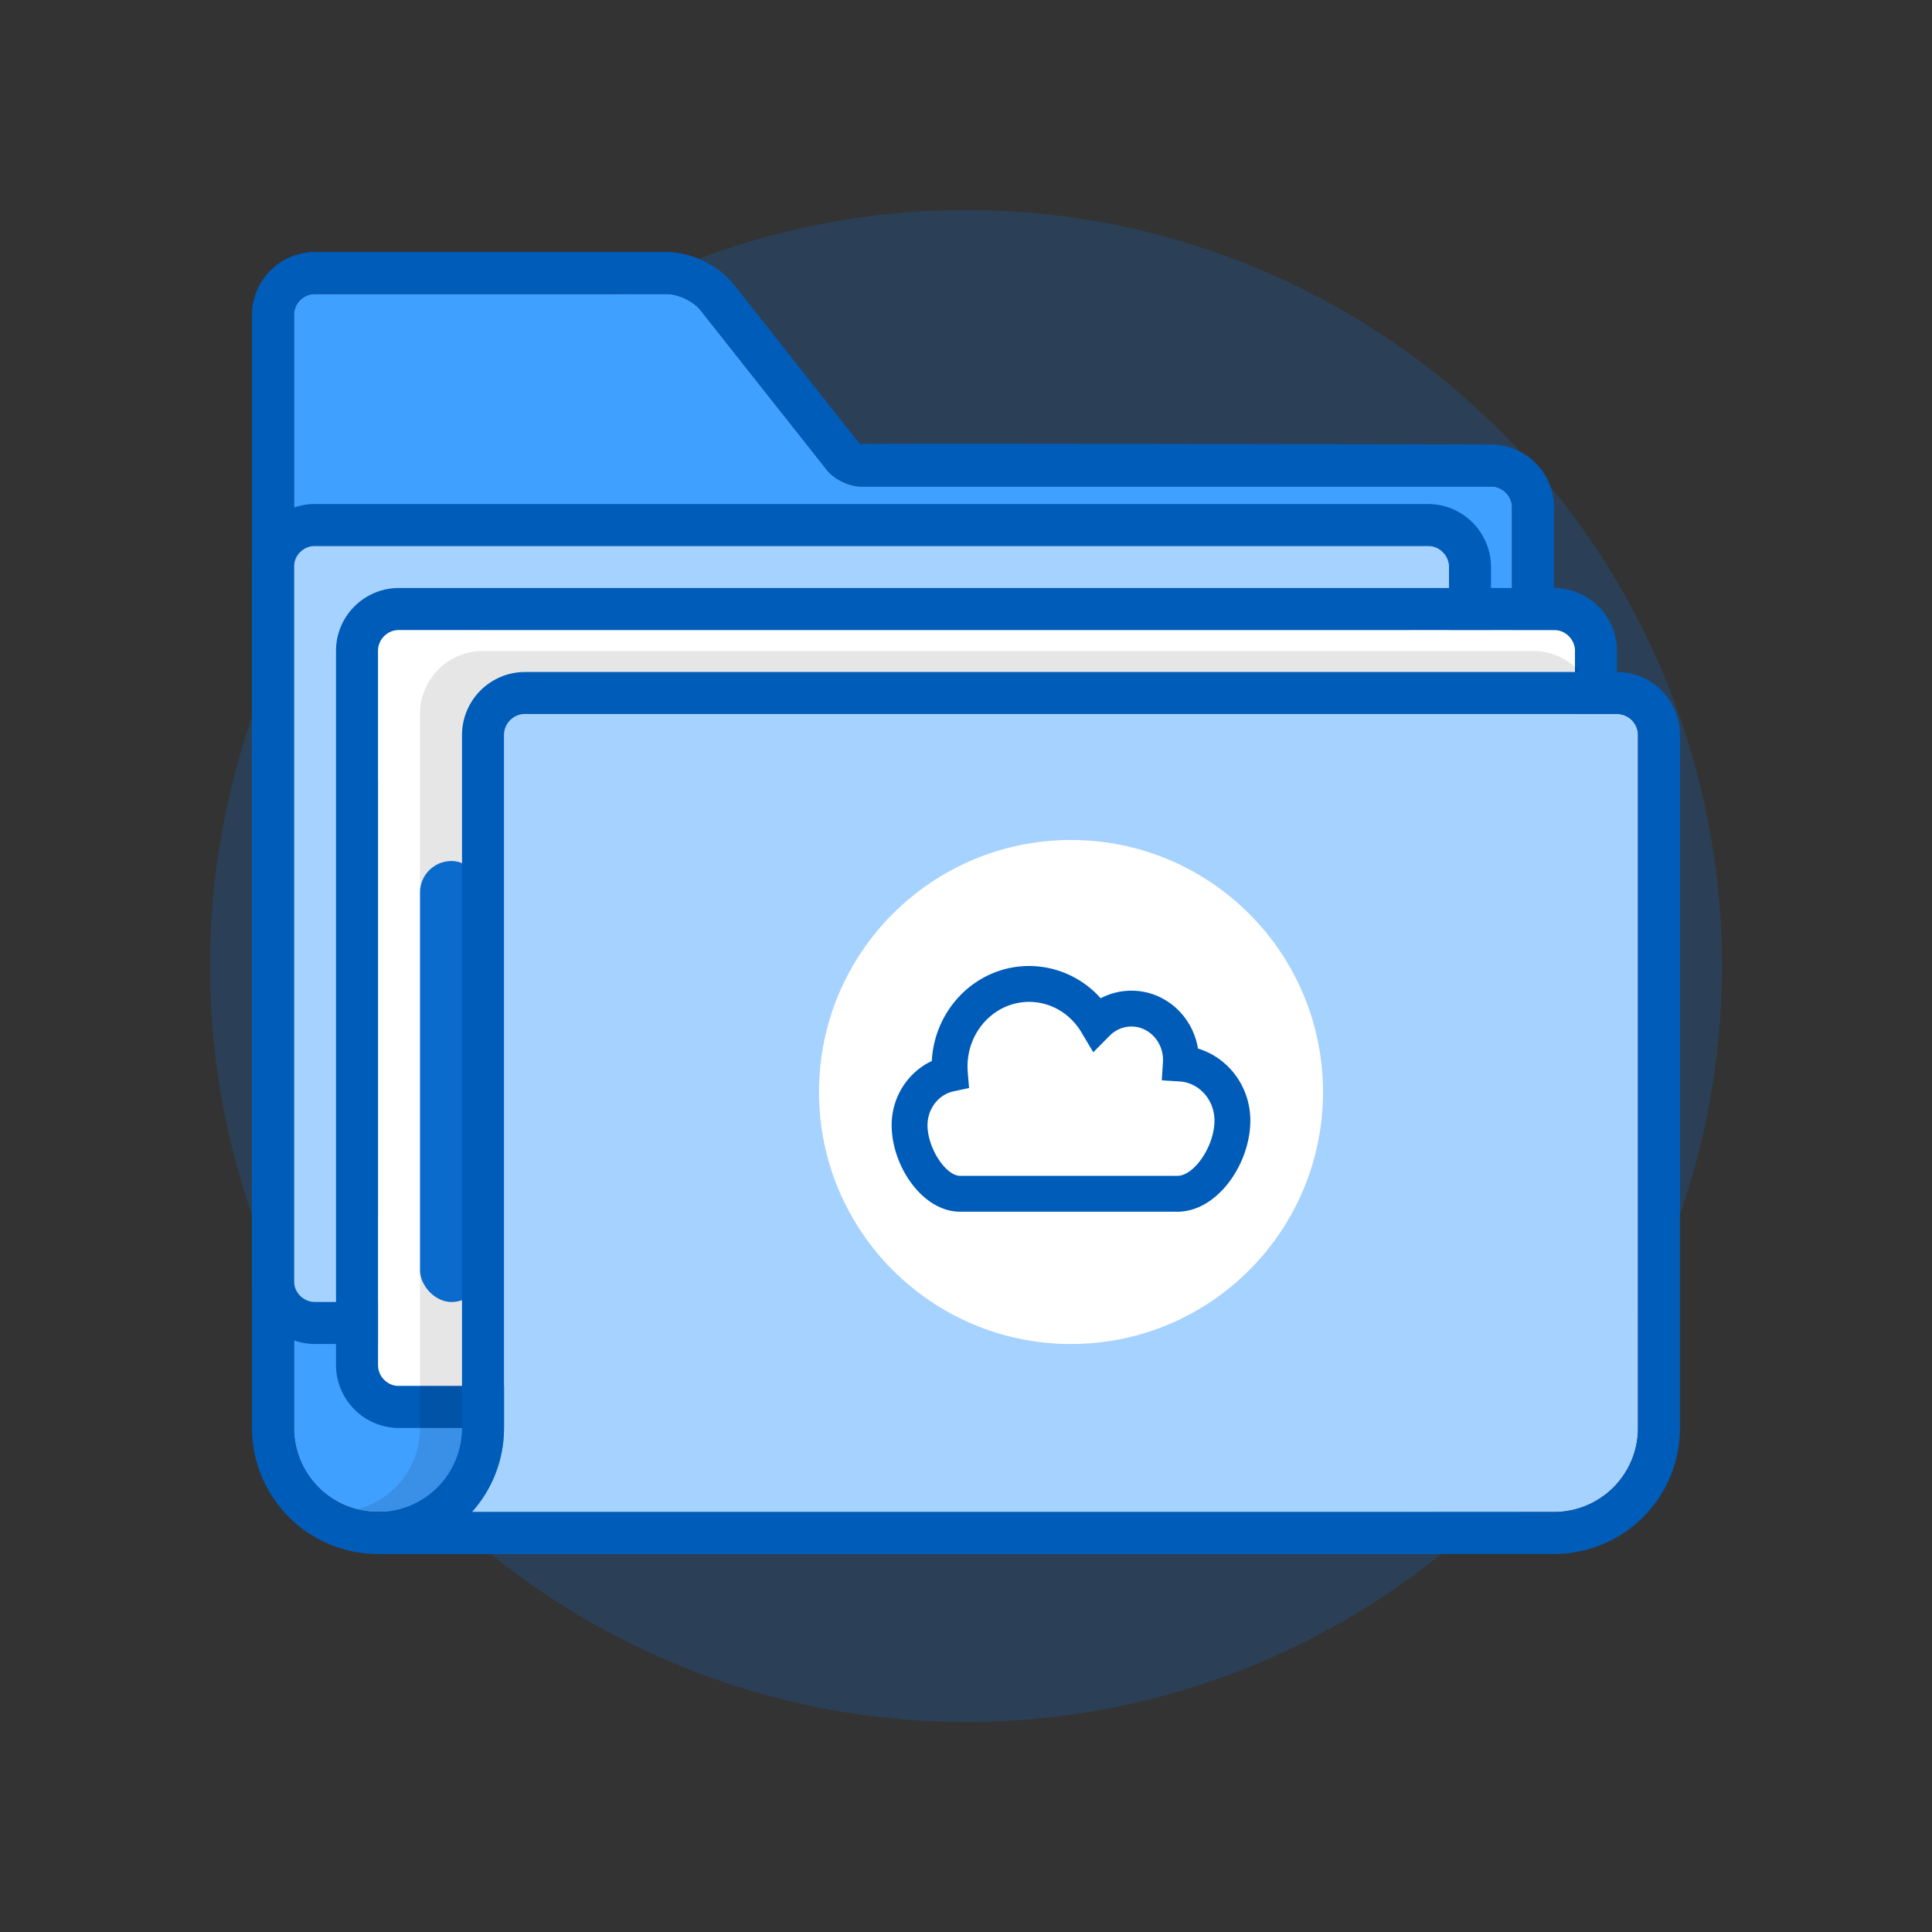 <svg xmlns="http://www.w3.org/2000/svg" width="92" height="92" class="wd-applet wd-applet-drive" focusable="false" role="presentation" viewBox="0 0 92 92"><rect x="0" y="0" width="92" height="92" fill="#333333" stroke="none"/><g fill="none" fill-rule="evenodd" class="wd-icon-container"><g fill="#0B77E3" fill-opacity=".2" class="animate-flood"><circle cx="36" cy="36" r="36" class="color-400-alpha-20" transform="translate(10 10)"/></g><g class="animate-sink-less"><path fill="#40A0FF" d="M18 72h50a4 4 0 0 0 4-4V24.167c0-.553-.452-1-.993-1H40.99c-.549 0-1.268-.348-1.611-.782l-6.014-7.603C33.024 14.35 32.302 14 31.74 14H15.008C14.45 14 14 14.443 14 15.002v52.996A4 4 0 0 0 18 72z" class="color-300"/><path fill="#005CB9" fill-rule="nonzero" d="M18 72h50a4 4 0 0 0 4-4V24.167c0-.553-.452-1-.993-1H40.99c-.549 0-1.268-.348-1.611-.782l-6.014-7.603C33.024 14.35 32.302 14 31.74 14H15.008C14.45 14 14 14.443 14 15.002v52.996A4 4 0 0 0 18 72zm-6-56.998A3.001 3.001 0 0 1 15.008 12h16.731c1.171 0 2.472.627 3.195 1.54l6.013 7.604c-.036-.046 30.06.023 30.06.023a3.001 3.001 0 0 1 2.993 3V68a6 6 0 0 1-6 6H18a6 6 0 0 1-6-6V15.002z" class="color-500"/></g><g class="animate-float-rotate-left"><path fill="#A6D2FF" d="M2 2h55v36H2z" class="color-200" transform="translate(12 24)"/><path fill="#005CB9" fill-rule="nonzero" d="M2 3v34c0 .545.448 1 1.002 1h52.996A.997.997 0 0 0 57 37V3c0-.545-.448-1-1.002-1H3.002A.997.997 0 0 0 2 3zM0 3c0-1.657 1.339-3 3.002-3h52.996A3.006 3.006 0 0 1 59 3v34c0 1.657-1.339 3-3.002 3H3.002A3.006 3.006 0 0 1 0 37V3z" class="color-500" transform="translate(12 24)"/><rect width="3" height="21" x="5" y="13" fill="#0B77E3" class="color-400" rx="1.5" transform="translate(12 24)"/><path fill="#0B77E3" fill-rule="nonzero" d="M54.996 33L55 7H11.004L11 33h43.996zM10 6.997c0-.55.455-.997 1.004-.997h43.992A.996.996 0 0 1 56 6.997v26.006c0 .55-.455.997-1.004.997H11.004A.996.996 0 0 1 10 33.003V6.997z" class="color-400" transform="translate(12 24)"/><path fill="#0B77E3" d="M19 7h1v26h-1zM28 7h1v26h-1zM37 7h1v26h-1zM46 7h1v26h-1z" class="color-400" transform="translate(12 24)"/><path fill="#0B77E3" d="M11 24h44v1H11zM11 15h44v1H11z" class="color-400" transform="translate(12 24)"/></g><g class="animate-float-rotate-right"><path fill="#FFF" d="M2 2h57v36H2z" class="color-100" transform="translate(16 28)"/><path fill="#005CB9" fill-rule="nonzero" d="M2 3v34c0 .545.448 1 1.001 1H58A.997.997 0 0 0 59 37V3c0-.545-.448-1-1.001-1H3A.997.997 0 0 0 2 3zM0 3c0-1.657 1.338-3 3.001-3H58A3.006 3.006 0 0 1 61 3v34c0 1.657-1.338 3-3.001 3H3A3.006 3.006 0 0 1 0 37V3z" class="color-500" transform="translate(16 28)"/><rect width="3" height="21" x="4" y="13" fill="#0B77E3" class="color-400" rx="1.5" transform="translate(16 28)"/><rect width="46" height="28" x="9" y="6" fill="#A6D2FF" class="color-200" rx="1" transform="translate(16 28)"/><path fill="#0B77E3" fill-rule="nonzero" d="M53.996 33L54 7H10.004L10 33h43.996zM9 6.997C9 6.447 9.455 6 10.004 6h43.992A.996.996 0 0 1 55 6.997v26.006c0 .55-.455.997-1.004.997H10.004A.996.996 0 0 1 9 33.003V6.997z" class="color-400" transform="translate(16 28)"/><path fill="#0B77E3" d="M18 7h1v26h-1zM27 7h1v26h-1zM36 7h1v26h-1zM45 7h1v26h-1z" class="color-400" transform="translate(16 28)"/><path fill="#0B77E3" d="M10 24h44v1H10zM10 15h44v1H10z" class="color-400" transform="translate(16 28)"/></g><g class="animate-sink-less"><path fill="#000" d="M56.009 0A2.991 2.991 0 0 1 59 2.997V37a4 4 0 0 1-4 4H1c-.345 0-.68-.044-1-.126 1.725-.444 3-2.01 3-3.874V2.997A2.996 2.996 0 0 1 5.991 0h50.018z" class="color-shadow" opacity=".1" transform="translate(17 31)"/><path fill="#A6D2FF" d="M56.999 41A3.996 3.996 0 0 0 61 37.005V4.004C61 3.45 60.55 3 60.004 3H7.996C7.451 3 7 3.452 7 4.007V37a5.978 5.978 0 0 1-1.528 4H57z" class="color-200" transform="translate(17 31)"/><path fill="#005CB9" fill-rule="nonzero" d="M56.999 41A3.996 3.996 0 0 0 61 37.005V4.004C61 3.45 60.55 3 60.004 3H7.996C7.451 3 7 3.452 7 4.007V37a5.978 5.978 0 0 1-1.528 4H57zM5 4.007A3.006 3.006 0 0 1 7.996 1h52.008A3.003 3.003 0 0 1 63 4.004v33A5.996 5.996 0 0 1 56.999 43H1v-2a4 4 0 0 0 4-4V4.007z" class="color-500" transform="translate(17 31)"/><circle cx="34" cy="21" r="12" fill="#FFF" class="color-100" transform="translate(17 31)"/><path fill="#005CB9" fill-rule="nonzero" d="M29.084 20.061a3.284 3.284 0 0 1-.012-.273c0-1.708 1.321-3.08 2.934-3.08 1.022 0 1.956.553 2.49 1.451l.565.949.777-.785c.28-.283.647-.441 1.038-.441.824 0 1.506.707 1.506 1.596 0 .038-.001.075-.004.113l-.055.853.854.054c.92.059 1.655.867 1.655 1.861 0 1.229-.972 2.633-1.763 2.633h-10.35c-.67 0-1.551-1.303-1.551-2.413 0-.791.53-1.46 1.243-1.611l.735-.157-.062-.75zM25.46 22.58c0 1.944 1.471 4.121 3.26 4.121h10.349c1.897 0 3.471-2.274 3.471-4.34 0-1.614-1.044-2.994-2.494-3.43-.254-1.56-1.57-2.756-3.17-2.756-.518 0-1.018.127-1.463.361A4.57 4.57 0 0 0 32.006 15c-2.485 0-4.503 2.01-4.635 4.526-1.142.533-1.911 1.715-1.911 3.053z" class="color-500" transform="translate(17 31)"/></g></g></svg>